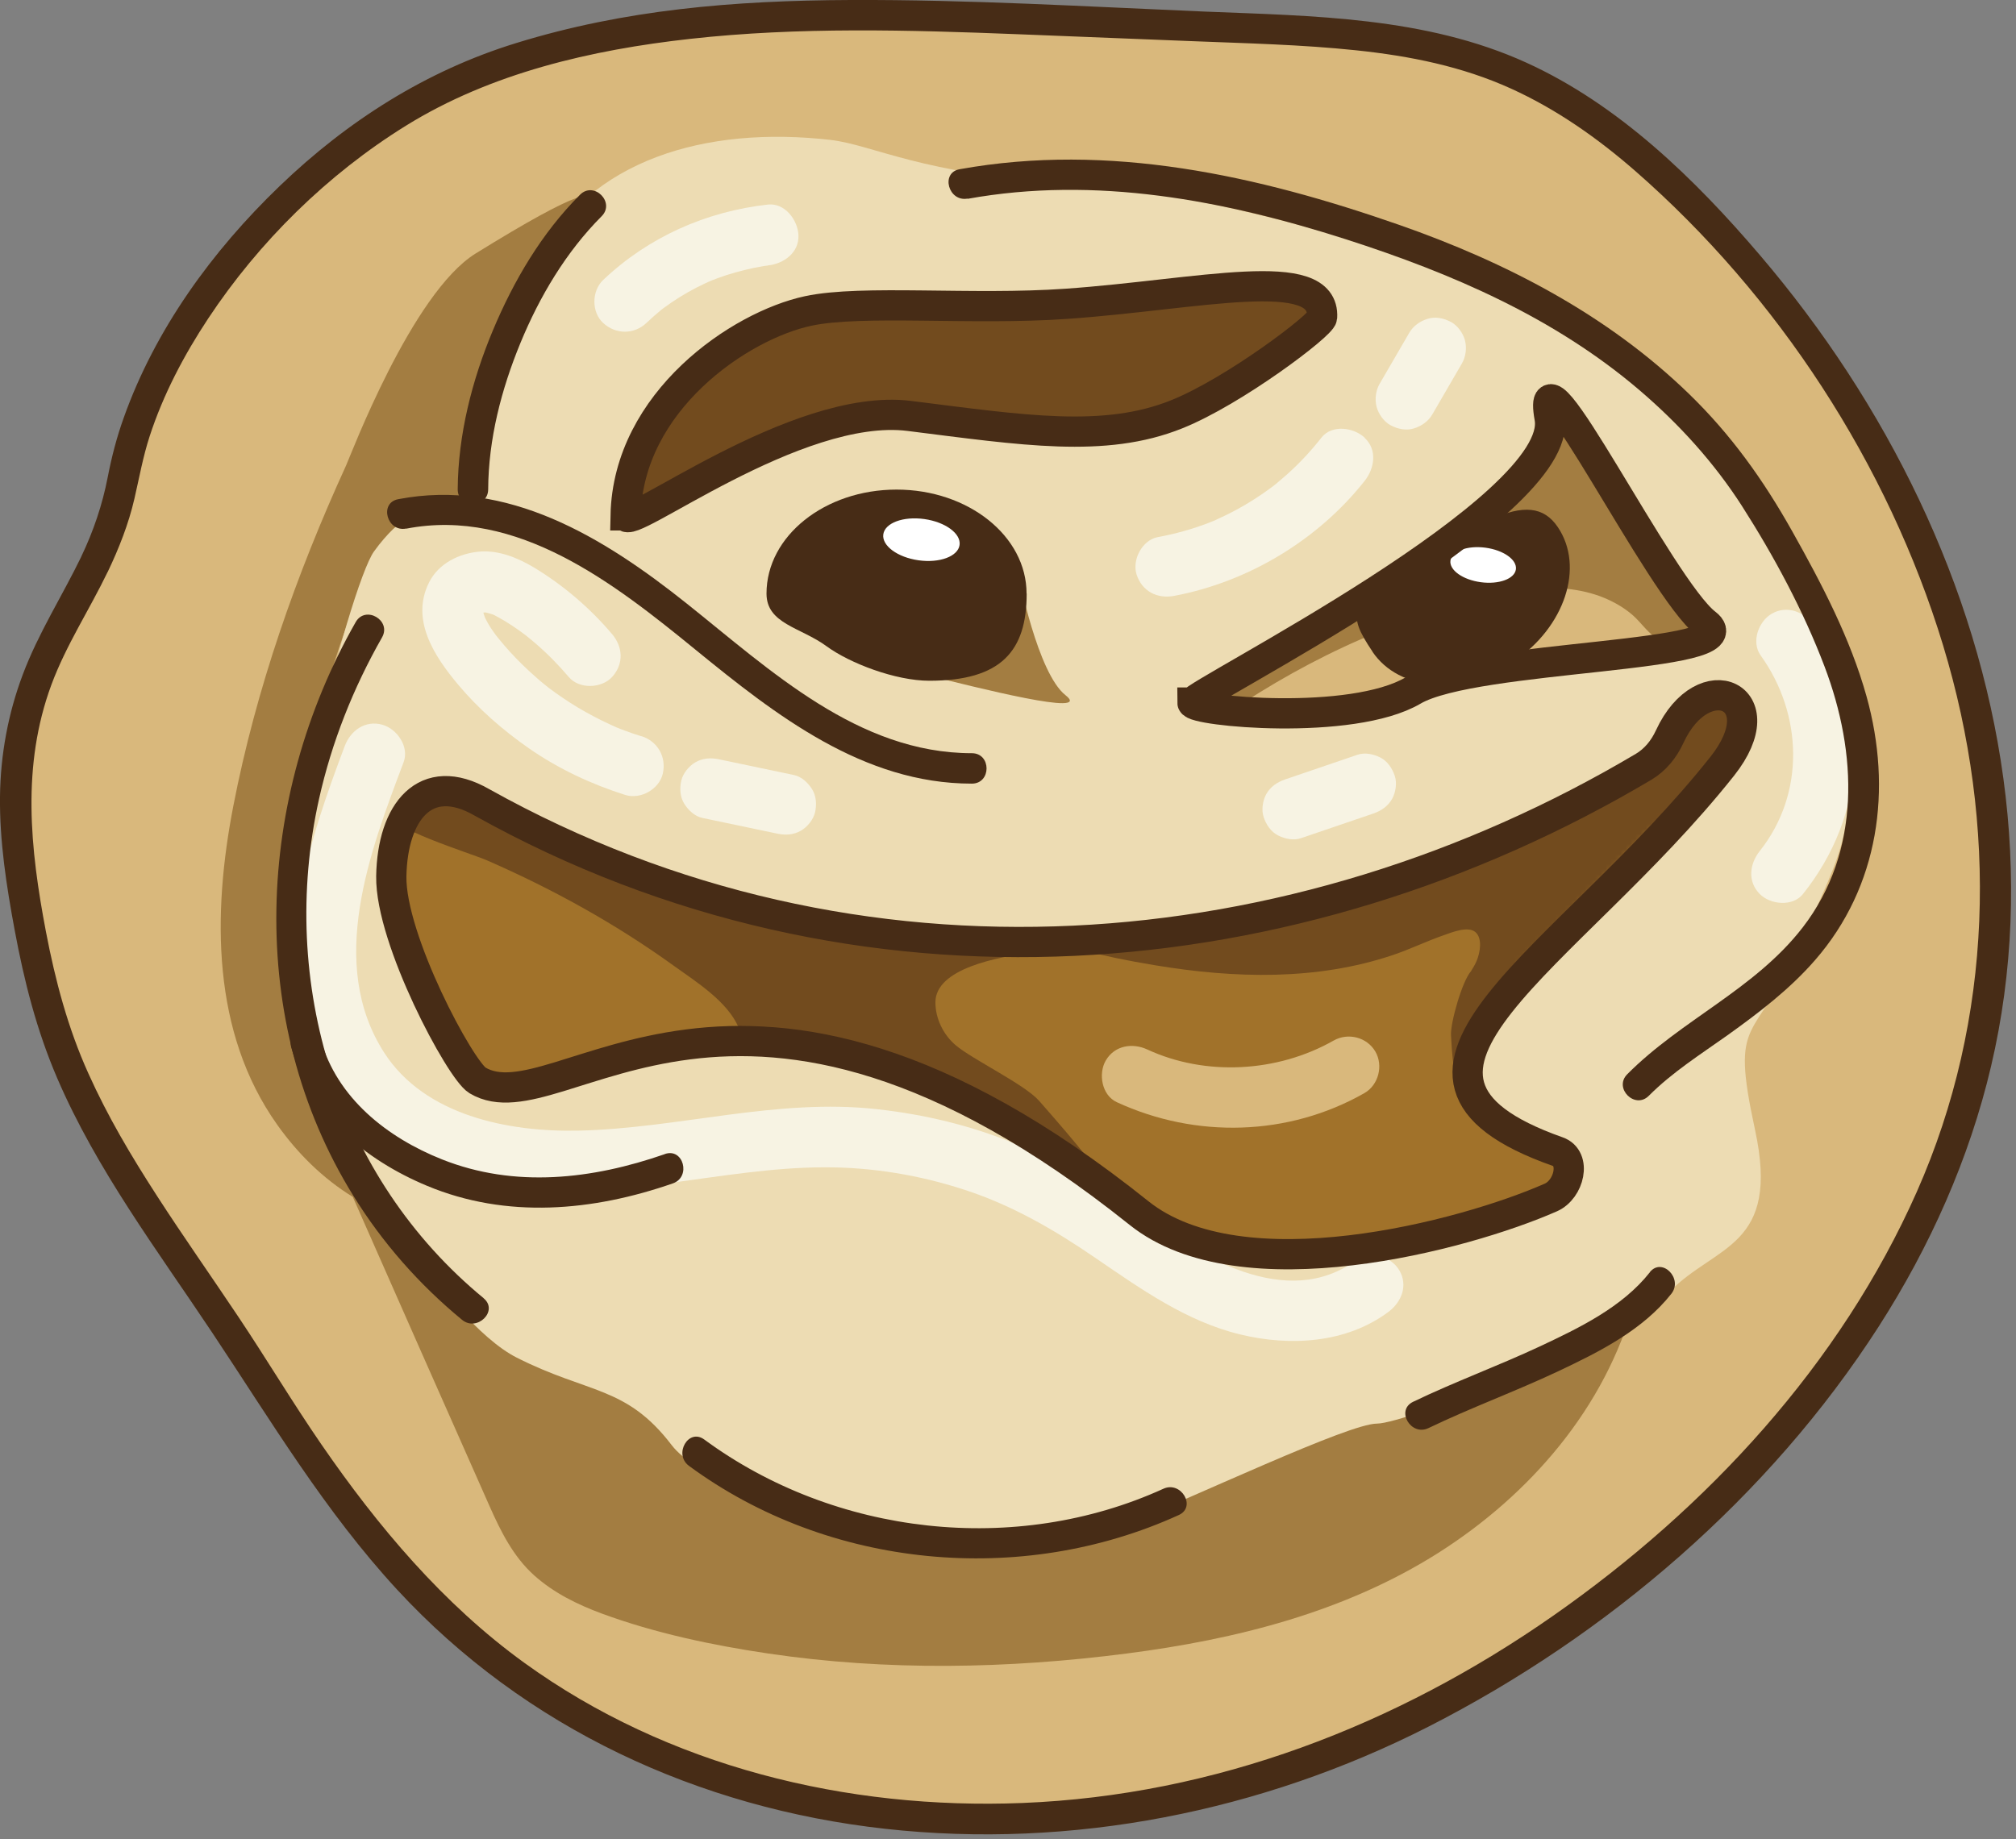 <svg width="400" height="365" viewBox="0 0 400 365" fill="none" xmlns="http://www.w3.org/2000/svg">
<rect x="0" y="0" width="400" height="365" fill="#808080" stroke="none"/>
<path d="M18.763 111.974C21.302 106.731 23.284 101.221 24.3 95.495C30.248 61.883 64.388 25.179 96.933 13.556C131.63 1.136 169.542 2.465 206.367 3.939C219.641 4.47 232.891 5.002 246.165 5.534C263.913 6.234 282.047 7.032 298.488 13.749C313.286 19.79 325.835 30.277 337.005 41.706C379.463 85.104 405.407 148.05 392.859 207.469C383.477 251.833 353.882 290.011 317.759 317.389C303.977 327.827 289.131 336.961 273.391 344.114C215.361 370.549 141.543 367.069 93.306 325.339C76.139 310.478 62.841 291.679 50.824 272.396C33.947 245.333 13.685 222.764 7.35 191.497C1.209 161.268 -0.073 144.982 14.967 119.175C16.006 117.387 17.022 115.599 17.917 113.738L18.763 111.974Z" fill="#D9B87C"/>
<path d="M321.7 251.398C319.137 249.779 316.405 250.528 314.205 252.244C266.21 289.335 200.37 313.643 141.592 287.377C126.625 280.684 113.302 271.164 102.591 258.719C99.956 255.651 94.999 256.883 93.065 259.976C90.429 254.008 87.794 248.039 85.158 242.071C89.317 239.92 90.018 232.454 84.191 230.762C82.498 230.279 80.878 229.627 79.331 228.877L78.533 227.645C78.17 224.069 74.253 222.764 71.279 223.537C63.083 216.24 58.102 205.245 56.482 194.444C53.363 173.784 59.794 151.965 66.008 132.441C67.943 126.351 70.095 120.335 72.416 114.39C85.376 108.591 95.144 96.219 97.949 82.325C98.626 79.039 96.861 76.333 94.394 75.27C97.876 68.987 101.334 62.68 104.815 56.398C108.587 49.584 136.321 24.333 94.37 50.309C81.701 58.162 69.538 90.493 68.668 92.377C58.803 113.955 50.8 136.693 46.278 160.035C42.168 181.299 41.95 204.859 55.031 223.247C59.117 228.998 64.122 233.903 69.998 237.528C79.017 257.97 88.035 278.413 97.102 298.831C99.327 303.857 101.817 308.907 106 312.653C109.893 316.132 114.511 318.403 119.395 320.216C129.962 324.106 141.277 326.498 152.375 328.141C175.926 331.645 200.032 331.186 223.606 328.141C245.174 325.363 266.862 319.926 285.408 308.158C303.59 296.608 318.509 279.379 324.263 258.357C324.964 255.747 323.997 252.848 321.724 251.422L321.7 251.398Z" fill="#A37D41"/>
<path d="M164.779 27.764C139.996 24.937 116.977 31.679 106.653 51.614C96.305 71.573 94.128 82.881 92.605 93.513C90.864 105.668 84.989 94.576 74.205 109.437C69.49 115.937 51.84 181.493 58.658 203.578C65.476 225.664 88.205 262.175 102.518 269.424C116.832 276.673 124.255 274.982 133.274 286.798C142.293 298.614 197.904 313.112 218.021 304.848C238.138 296.584 267.564 282.521 273.221 282.521C278.879 282.521 322.063 265.727 331.251 256.351C340.439 246.976 353.278 247.58 348.224 224.238C343.171 200.896 348.128 207.565 357.074 187.534C366.02 167.502 368.631 164.747 365.005 143.29C361.74 123.959 341.478 88.874 331.807 79.233C322.135 69.591 293.508 56.035 277.912 50.768C262.317 45.5 235.115 37.768 211.614 36.342C182.792 34.602 173.242 28.731 164.755 27.764H164.779Z" fill="#EDDCB3"/>
<path d="M337.876 139.786C335.385 140.922 333.62 141.985 331.686 143.942C330.018 145.658 328.325 147.374 326.657 149.089C324.166 151.626 321.7 154.163 319.21 156.701C305.742 166.68 290.147 173.615 273.463 176.877C272.883 176.998 272.399 177.24 271.916 177.53C258.545 180.429 245.198 183.329 231.827 186.229C230.787 186.446 229.99 186.929 229.337 187.558C194.036 190.409 158.202 185.649 124.811 173.784C112.988 169.58 101.551 164.433 90.526 158.465C86.101 156.072 81.338 159.866 81.362 163.974C80.83 164.723 80.54 165.593 80.443 166.511C78.001 167.985 76.454 171.247 77.469 174.074C75.728 176.346 75.293 179.318 77.203 181.71C77.784 182.435 78.533 182.991 79.355 183.401C79.113 185.649 80.129 187.872 82.232 189.104C82.377 190.24 82.522 191.375 82.668 192.511C82.934 194.589 83.998 197.199 86.149 198.069C87.213 201.452 88.833 204.69 91.179 207.299C91.299 207.976 91.493 208.628 91.856 209.256C92.073 209.643 92.363 209.981 92.629 210.344C92.895 210.682 93.161 211.069 93.476 211.383C94.08 211.987 94.781 212.494 95.482 212.953C96.208 213.413 97.102 213.751 97.876 214.041C98.239 214.186 98.626 214.282 99.013 214.331C99.859 214.476 100.778 214.645 101.648 214.621C102.107 214.621 102.567 214.524 103.002 214.476C103.461 214.427 103.921 214.379 104.356 214.258C105.807 213.896 107.016 213.195 108.176 212.325C111.537 211.866 114.898 211.069 118.066 210.537C126.988 209.039 135.885 207.565 144.807 206.067C145.533 205.946 146.186 205.608 146.766 205.149C152.375 205.704 157.985 206.357 163.522 207.565C172.637 209.571 181.559 212.567 189.974 216.65C199.597 221.314 208.615 227.186 216.667 234.217C218.239 235.595 219.955 236.005 221.503 235.788C224.066 238.881 227.354 241.346 231.126 242.989C236.058 245.139 241.257 245.985 246.552 246.372C246.891 246.444 247.229 246.541 247.568 246.589C267.346 250.31 286.592 244.269 305.138 237.89C311.883 235.571 310.191 226.823 303.542 226.026C297.57 225.301 292.178 220.299 290.558 214.524C295.224 207.903 298.875 200.606 301.414 192.825C301.511 192.511 301.583 192.197 301.632 191.883C303.856 189.636 306.105 187.388 308.305 185.141C314.035 179.269 319.79 173.398 325.52 167.526C326.004 167.043 326.487 166.535 326.971 166.052C333.596 161.098 339.713 155.468 345.202 149.282C349.893 143.991 344.09 136.959 337.876 139.786Z" fill="#A1722A"/>
<mask id="mask0_2004_99" style="mask-type:luminance" maskUnits="userSpaceOnUse" x="75" y="138" width="272" height="109">
<path d="M337.876 138.747C335.385 139.883 333.62 140.946 331.686 142.903C330.018 144.619 328.325 146.334 326.657 148.05C324.166 150.587 321.7 153.124 319.21 155.662C305.742 165.641 290.147 172.576 273.463 175.838C272.883 175.959 272.399 176.201 271.916 176.491C258.545 179.39 245.198 182.29 231.827 185.189C230.787 185.407 229.99 185.89 229.337 186.518C194.036 189.37 158.202 184.61 124.811 172.745C112.988 168.541 101.551 163.394 90.526 157.426C86.101 155.033 81.338 158.827 81.362 162.935C80.83 163.684 80.54 164.554 80.443 165.472C78.001 166.946 76.454 170.208 77.469 173.035C75.728 175.307 75.293 178.279 77.203 180.671C77.784 181.396 78.533 181.952 79.355 182.362C79.113 184.61 80.129 186.833 82.232 188.065C82.377 189.201 82.522 190.336 82.668 191.472C82.934 193.55 83.998 196.16 86.149 197.03C87.213 200.413 88.833 203.65 91.179 206.26C91.299 206.937 91.493 207.589 91.856 208.217C92.073 208.604 92.363 208.942 92.629 209.305C92.895 209.643 93.161 210.03 93.476 210.344C94.08 210.948 94.781 211.455 95.482 211.914C96.208 212.373 97.102 212.712 97.876 213.002C98.239 213.147 98.626 213.243 99.013 213.292C99.859 213.437 100.778 213.606 101.648 213.582C102.107 213.582 102.567 213.485 103.002 213.437C103.461 213.388 103.921 213.34 104.356 213.219C105.807 212.857 107.016 212.156 108.176 211.286C111.537 210.827 114.898 210.03 118.066 209.498C126.988 208 135.885 206.526 144.807 205.028C145.533 204.907 146.186 204.569 146.766 204.11C152.375 204.665 157.985 205.318 163.522 206.526C172.637 208.531 181.559 211.528 189.974 215.611C199.597 220.275 208.615 226.147 216.667 233.178C218.239 234.556 219.955 234.966 221.503 234.749C224.066 237.842 227.354 240.307 231.126 241.95C236.058 244.1 241.257 244.946 246.552 245.333C246.891 245.405 247.229 245.502 247.568 245.55C267.346 249.271 286.592 243.23 305.138 236.851C311.883 234.531 310.191 225.784 303.542 224.987C297.57 224.262 292.178 219.26 290.558 213.485C295.224 206.864 298.875 199.567 301.414 191.786C301.511 191.472 301.583 191.158 301.632 190.844C303.856 188.597 306.105 186.349 308.305 184.102C314.035 178.23 319.79 172.359 325.52 166.487C326.004 166.004 326.487 165.496 326.971 165.013C333.596 160.059 339.713 154.429 345.202 148.243C349.893 142.952 344.09 135.92 337.876 138.747Z" fill="white"/>
</mask>
<g mask="url(#mask0_2004_99)">
<path d="M185.597 198.914C185.597 202.031 187.072 205.269 189.635 207.444C192.899 210.223 203.272 215.176 206.173 218.463C238.839 255.602 204.481 224.769 198.581 227.572C193.262 230.11 185.984 227.886 180.423 227.186C168.164 225.591 155.905 224.02 143.671 222.426C142.607 222.401 141.543 222.281 140.455 222.015C137.046 221.217 134.967 217.689 135.885 214.597C136.925 211.165 140.431 209.909 143.913 210.368C144.106 210.368 144.275 210.416 144.469 210.44C144.59 210.416 144.759 210.32 145.073 210.126C145.726 209.643 146.282 208.966 146.645 208.217C147.346 206.719 147.177 205.318 146.5 203.795C144.227 198.673 138.207 194.903 133.661 191.641C122.248 183.401 109.7 176.442 96.619 170.74C93.427 169.338 76.067 164.046 77.735 161.437C79.621 158.44 100.028 158.924 103.22 160.301C103.413 160.398 103.607 160.47 103.8 160.567C105.565 158.368 109.627 157.256 112.238 159.02C118.912 163.539 126.069 167.453 133.492 170.715C139.222 172.117 145.267 172.769 151.094 173.011C168.696 173.76 186.734 171.924 203.683 177.457C211.541 180.018 214.322 187.702 204.674 189.031C197.928 189.95 185.621 192.197 185.597 198.914Z" fill="#724B1E"/>
<path d="M342.035 136.79C337.803 141.502 333.572 146.214 329.341 150.95C321.362 158.005 312.029 163.466 301.994 167.043C295.176 164.288 286.665 167.26 283.038 173.76C282.966 173.881 282.941 173.978 282.869 174.098C279.435 175.307 276.147 176.901 272.69 178.037C268.289 179.487 263.719 180.623 259.101 181.227C250.227 182.411 241.136 181.927 232.432 179.922C224.864 178.158 183.01 183.909 229.216 191.569C244.956 194.178 261.253 194.637 276.413 189.515C279.846 188.355 283.086 186.76 286.52 185.576C288.091 185.02 291.307 183.715 292.758 184.996C294.185 186.253 293.653 189.104 293 190.65C292.685 191.399 292.274 192.1 291.839 192.777C290.147 194.662 287.753 202.95 287.898 205.487C288.696 219.985 289.76 212.567 295.297 207.009C296.941 205.342 298.561 203.602 300.012 201.741C312.899 187.364 325.786 173.011 338.674 158.634C343.413 154.236 347.741 149.379 351.537 144.111C355.551 138.554 346.604 131.715 342.035 136.79Z" fill="#724B1E"/>
</g>
<path d="M270.755 86.844C268.579 84.838 264.299 84.186 262.196 86.844C260.092 89.526 257.771 92.015 255.208 94.286C254.58 94.842 253.951 95.374 253.322 95.905C253.25 95.953 252.814 96.316 252.597 96.485C252.428 96.606 252.186 96.799 252.137 96.823C250.735 97.862 249.284 98.829 247.785 99.747C246.359 100.617 244.908 101.414 243.433 102.139C242.684 102.502 241.934 102.84 241.184 103.202C241.112 103.227 241.088 103.251 241.064 103.275C240.991 103.299 240.943 103.323 240.846 103.347C240.507 103.492 240.169 103.613 239.83 103.758C236.566 105.015 233.181 105.957 229.748 106.585C226.629 107.165 224.574 111.08 225.516 114.028C226.605 117.362 229.627 118.885 232.964 118.256C247.664 115.478 261.471 107.189 270.755 95.446C272.714 92.981 273.342 89.284 270.755 86.892V86.844Z" fill="#F7F3E3"/>
<path d="M290.654 67.489C290.267 66.088 289.179 64.565 287.874 63.889C286.471 63.14 284.779 62.777 283.207 63.285C281.708 63.768 280.403 64.686 279.605 66.063C277.646 69.422 275.712 72.781 273.753 76.14C272.955 77.493 272.738 79.281 273.149 80.803C273.536 82.205 274.624 83.727 275.929 84.403C277.332 85.153 279.024 85.515 280.596 85.008C282.095 84.524 283.401 83.606 284.199 82.229C286.157 78.87 288.091 75.511 290.05 72.153C290.848 70.799 291.065 69.011 290.654 67.489Z" fill="#F7F3E3"/>
<path d="M127.253 146.117C126.141 145.779 125.029 145.392 123.941 144.981C123.385 144.788 122.853 144.571 122.321 144.353C122.321 144.353 122.152 144.281 122.007 144.208C121.765 144.087 121.064 143.797 121.088 143.797C118.888 142.782 116.736 141.647 114.656 140.414C112.649 139.206 110.691 137.877 108.805 136.452C108.636 136.307 107.959 135.775 107.814 135.654C107.354 135.292 106.919 134.905 106.484 134.519C105.541 133.697 104.598 132.827 103.703 131.957C101.962 130.266 100.342 128.478 98.819 126.593C98.771 126.52 98.505 126.182 98.36 126.013C98.263 125.892 98.166 125.747 98.166 125.747C97.828 125.288 97.513 124.829 97.223 124.37C96.909 123.887 96.643 123.379 96.377 122.872C96.377 122.872 96.305 122.703 96.232 122.582C96.159 122.388 96.038 122.026 96.014 121.953C95.966 121.833 95.942 121.688 95.918 121.567C96.087 121.567 96.232 121.543 96.305 121.543C96.305 121.543 96.305 121.543 96.329 121.543C96.57 121.591 96.788 121.639 97.03 121.712C97.296 121.784 97.538 121.881 97.804 121.953C97.852 121.953 97.852 121.978 97.924 122.002C98.577 122.316 99.23 122.703 99.859 123.065C101.116 123.814 102.349 124.636 103.534 125.505C103.8 125.699 104.042 125.868 104.284 126.061C104.356 126.11 104.404 126.158 104.453 126.182C104.477 126.206 104.501 126.23 104.549 126.279C105.13 126.738 105.686 127.197 106.242 127.68C108.636 129.734 110.836 131.981 112.867 134.374C114.922 136.79 119.323 136.645 121.426 134.374C123.796 131.788 123.627 128.405 121.426 125.82C117.05 120.649 111.755 116.13 105.952 112.626C102.76 110.717 99.013 109.171 95.216 109.461C91.13 109.799 86.996 111.805 85.11 115.623C81.434 123.017 86.174 130.217 90.84 135.799C94.902 140.656 99.714 144.861 104.912 148.485C110.739 152.545 117.268 155.613 124.062 157.764C127.084 158.706 130.784 156.652 131.509 153.535C132.258 150.249 130.518 147.132 127.278 146.093L127.253 146.117Z" fill="#F7F3E3"/>
<path d="M161.104 156.58C160.282 155.299 159.024 154.115 157.501 153.801L142.631 150.684C141.035 150.346 139.415 150.442 137.965 151.288C136.707 152.013 135.523 153.463 135.184 154.888C134.821 156.435 134.918 158.175 135.789 159.552C136.611 160.833 137.868 162.017 139.391 162.331C144.348 163.37 149.305 164.409 154.261 165.448C155.857 165.786 157.477 165.689 158.928 164.844C160.185 164.119 161.37 162.669 161.708 161.243C162.071 159.697 161.974 157.957 161.104 156.58Z" fill="#F7F3E3"/>
<path d="M273.85 150.322C272.496 149.645 270.804 149.283 269.329 149.79L254.942 154.695C253.395 155.227 252.065 156.145 251.243 157.595C250.542 158.875 250.251 160.712 250.711 162.113C251.194 163.611 252.162 165.085 253.612 165.81C254.966 166.487 256.659 166.849 258.134 166.342C262.921 164.699 267.733 163.08 272.52 161.437C274.068 160.905 275.397 159.987 276.22 158.537C276.921 157.256 277.211 155.42 276.752 154.019C276.268 152.52 275.301 151.046 273.85 150.322Z" fill="#F7F3E3"/>
<path d="M152.375 40.595C140.092 41.972 128.68 47.022 119.685 55.552C117.388 57.727 117.316 61.931 119.685 64.106C122.152 66.377 125.779 66.426 128.245 64.106C129.164 63.236 130.082 62.414 131.05 61.617C131.219 61.472 131.388 61.327 131.581 61.206C131.63 61.182 131.63 61.182 131.678 61.134C132.186 60.771 132.694 60.409 133.201 60.047C135.329 58.597 137.578 57.316 139.923 56.229C140.213 56.084 140.479 55.963 140.769 55.842C140.842 55.818 141.06 55.721 141.229 55.649C141.35 55.6 141.446 55.552 141.495 55.552C141.785 55.431 142.075 55.335 142.365 55.214C143.55 54.779 144.735 54.392 145.944 54.054C147.153 53.716 148.362 53.426 149.595 53.16C150.199 53.039 150.828 52.918 151.432 52.822C151.529 52.822 151.916 52.749 152.061 52.725C152.23 52.725 152.375 52.701 152.375 52.677C155.519 52.338 158.589 50.139 158.42 46.636C158.275 43.664 155.736 40.232 152.375 40.595Z" fill="#F7F3E3"/>
<path d="M277.622 252.074C276.123 249.489 271.988 247.942 269.353 249.899C255.136 260.483 237.727 248.981 225.637 240.693C217.852 235.353 210.018 230.52 201.265 226.92C192.561 223.344 183.421 221.169 174.064 220.13C154.019 217.883 134.652 223.948 114.729 224.383C100.898 224.673 84.288 221.411 76.236 208.918C64.848 191.206 73.407 168.976 80.081 151.264C81.241 148.219 78.799 144.643 75.849 143.821C72.464 142.879 69.563 144.981 68.402 148.05C61.463 166.487 54.378 187.243 61.753 206.719C68.354 224.214 84.433 233.372 102.325 235.764C122.901 238.518 142.97 231.728 163.498 231.656C173.072 231.632 182.526 233.202 191.618 236.199C200.951 239.267 209.292 244.124 217.368 249.658C226.314 255.771 235.381 262.247 246.093 264.833C255.958 267.225 267.104 266.596 275.47 260.362C278.081 258.405 279.411 255.143 277.646 252.098L277.622 252.074Z" fill="#F7F3E3"/>
<path d="M359.782 123.983C357.872 121.349 354.511 120.069 351.513 121.808C348.901 123.331 347.426 127.414 349.337 130.072C357.654 141.647 358.259 157.425 349.167 168.879C347.136 171.44 346.677 174.92 349.167 177.433C351.271 179.535 355.671 179.994 357.727 177.433C363.868 169.725 367.567 160.591 367.93 150.684C368.269 141.26 365.295 131.643 359.806 124.007L359.782 123.983Z" fill="#F7F3E3"/>
<path d="M323.417 110.935C317.566 108.929 311.448 107.48 305.524 105.764C298.44 103.734 295.2 114.052 301.221 116.976C295.66 117.749 290.171 119.151 284.682 121.156C273.076 125.385 261.519 131.112 248.849 130.242C245.585 130.024 242.804 133.19 242.804 136.283C242.804 139.738 245.585 142.106 248.849 142.323C261.471 143.217 273.197 138.409 284.731 134.011C289.034 132.368 293.338 130.942 297.691 129.903C298.706 131.184 300.205 132.054 302.115 132.006C308.208 131.861 314.35 131.933 320.419 131.571C326.052 131.232 336.401 131.377 336.957 124.974C337.489 119.006 328.543 112.675 323.417 110.935Z" fill="#D9B87C"/>
<path d="M331.928 113.883C324.287 105.982 318.243 96.727 313.818 86.675C313.092 85.032 310.191 84.621 309.079 86.071C305.573 90.589 302.067 95.108 298.561 99.627C297.425 101.101 297.304 103.324 299.165 104.363C303.058 106.513 306.927 108.688 310.82 110.838C306.83 110.524 302.792 110.79 298.827 111.467C289.47 113.037 280.209 116.179 271.456 119.755C261.736 123.718 252.452 128.55 243.627 134.253C240.362 136.355 243.409 141.599 246.673 139.472C255.184 133.963 264.154 129.179 273.536 125.385C283.038 121.543 293.387 117.846 303.639 116.879C308.523 116.42 313.503 116.734 318.097 118.571C320.201 119.417 322.256 120.601 323.973 122.099C325.52 123.476 326.681 125.216 328.373 126.472C331.42 128.744 335.941 128.357 337.247 124.298C338.674 119.827 334.636 116.734 331.928 113.907V113.883Z" fill="#A37D41"/>
<path d="M253.612 56.567C241.837 58.5 229.965 59.708 218.069 60.264C208.736 60.264 199.403 60.312 190.094 60.337C189.321 60.337 188.644 60.481 188.015 60.699C180.544 59.515 173.145 59.104 165.456 60.651C146.524 64.469 130.711 78 123.361 95.664C122.103 98.684 124.255 100.955 127.133 101.753C130.614 102.719 131.896 101.197 133.153 98.177C133.443 97.452 135.668 97.476 136.006 96.775C136.877 96.509 137.723 96.074 138.521 95.325C140.455 93.537 142.486 91.87 144.59 90.275C158.855 80.9 178.537 83.074 194.833 83.993C206.512 84.645 218.19 84.573 229.578 81.576C239.927 78.846 249.768 74.086 258.303 67.634C263.816 63.478 260.624 55.431 253.636 56.591L253.612 56.567Z" fill="#724B1E"/>
<path d="M202.111 114.221C202.111 114.221 205.859 133.6 211.42 137.974C216.981 142.348 194.06 136.524 182.817 133.721C171.573 130.918 202.111 114.221 202.111 114.221Z" fill="#A37D41"/>
<path d="M21.374 113.496C23.599 108.833 25.509 104 26.669 98.974C27.636 94.793 28.362 90.662 29.692 86.578C32.4 78.266 36.51 70.461 41.322 63.188C51.404 47.965 64.969 34.602 80.516 24.961C97.417 14.474 117.364 9.883 136.973 7.708C158.541 5.316 180.278 5.944 201.918 6.79C213.451 7.249 224.985 7.708 236.518 8.167C247.35 8.602 258.23 8.844 269.038 9.979C279.846 11.115 290.122 13.193 299.77 17.567C308.837 21.675 317.034 27.45 324.505 33.974C352.794 58.717 374.603 92.111 385.532 128.067C396.389 163.805 395.542 202.128 380.334 236.489C365.15 270.777 338.722 299.29 308.208 320.626C276.993 342.446 241.088 356.292 202.837 357.814C168.019 359.191 132.5 350.589 104.042 330.002C87.939 318.355 74.979 302.939 63.784 286.676C58.078 278.388 52.928 269.762 47.342 261.401C41.757 253.041 36.413 245.478 31.167 237.359C25.92 229.24 21.374 221.556 17.554 213.074C13.468 204.037 10.977 194.613 9.115 184.899C5.972 168.396 4.255 151.965 10.204 135.872C13.129 127.994 17.747 121.011 21.374 113.472C23.067 109.992 17.844 106.924 16.151 110.427C12.331 118.305 7.616 125.626 4.521 133.866C1.596 141.623 0.097 149.814 -2.08948e-05 158.078C-0.097 166.97 1.281 175.814 2.901 184.537C4.787 194.686 7.254 204.424 11.34 213.944C19.174 232.163 31.191 248.087 42.12 264.494C53.774 281.989 64.461 299.942 78.799 315.479C104.187 342.953 138.618 358.829 175.635 362.937C212.653 367.045 250.348 359.505 283.377 342.688C318.992 324.541 351.077 296.994 372.742 263.286C382.921 247.435 390.755 229.94 395.059 211.576C399.459 192.873 400.088 173.518 397.501 154.526C392.278 116.13 374.265 80.03 349.24 50.695C336.328 35.544 321.168 20.756 302.816 12.42C282.82 3.334 260.479 3.165 238.936 2.295C215.555 1.305 192.15 -0.097 168.769 -0C145.388 0.097 123.868 1.933 102.47 8.53C84.602 14.015 68.934 23.994 55.49 36.922C42.047 49.849 30.78 65.386 24.541 82.929C23.163 86.771 22.148 90.686 21.374 94.697C20.31 100.182 18.545 105.401 16.127 110.452C14.459 113.955 19.682 117.024 21.35 113.496H21.374Z" fill="#472C16"/>
<path d="M95.99 257.656C66.903 233.734 55.176 195.024 63.3 158.561C65.815 147.277 70.095 136.524 75.801 126.496C77.735 123.113 72.513 120.069 70.578 123.452C50.727 158.32 48.624 202.587 70.095 237.286C75.873 246.637 83.2 254.95 91.686 261.933C94.66 264.373 98.964 260.145 95.966 257.656H95.99Z" fill="#472C16"/>
<path d="M131.896 229.046C117.509 234.048 102.132 235.836 87.697 230.085C76.816 225.76 66.855 217.907 63.615 206.26C62.575 202.514 56.748 204.109 57.788 207.855C61.487 221.12 72.391 230.182 84.723 235.329C100.512 241.925 117.63 240.379 133.516 234.845C137.167 233.565 135.595 227.741 131.92 229.022L131.896 229.046Z" fill="#472C16"/>
<path d="M96.861 97.138C96.909 87.158 99.472 77.251 103.268 68.045C107.064 58.838 112.311 49.994 119.371 42.914C122.128 40.16 117.848 35.883 115.092 38.638C107.475 46.249 101.914 55.721 97.779 65.604C93.645 75.487 90.888 86.288 90.816 97.113C90.816 101.004 96.837 101.004 96.861 97.113V97.138Z" fill="#472C16"/>
<path d="M191.98 39.459C217.344 34.868 242.877 39.725 267.104 47.505C288.067 54.247 308.378 62.994 325.279 77.42C333.113 84.113 340.1 91.797 345.661 100.472C352.02 110.427 357.848 121.277 362.03 132.319C368.51 149.427 369.332 168.951 357.678 184.054C348.176 196.353 333.596 202.37 322.861 213.195C320.128 215.95 324.384 220.227 327.14 217.472C331.783 212.808 337.392 209.256 342.736 205.463C348.95 201.017 355.091 196.329 360.12 190.554C372.863 175.935 375.474 156.604 370.348 138.215C367.132 126.689 361.474 115.912 355.647 105.522C349.82 95.132 343.413 86.215 335.095 78.145C318.895 62.438 298.779 52.024 277.622 44.63C249.574 34.844 220.076 28.223 190.385 33.587C186.564 34.288 188.184 40.111 191.98 39.411V39.459Z" fill="#472C16"/>
<path d="M327.358 252.485C321.893 259.42 313.31 263.552 305.476 267.225C297.207 271.091 288.599 274.232 280.378 278.195C276.872 279.886 279.943 285.082 283.425 283.414C291.863 279.355 300.664 276.141 309.127 272.154C317.59 268.167 325.98 263.89 331.613 256.762C334.007 253.741 329.752 249.44 327.334 252.485H327.358Z" fill="#472C16"/>
<path d="M136.692 290.902C164.425 311.32 202.628 314.921 233.891 300.664C237.421 299.045 234.351 293.85 230.845 295.445C201.467 308.832 165.658 304.748 139.739 285.683C136.595 283.363 133.597 288.607 136.692 290.902Z" fill="#472C16"/>
<path d="M203.707 117.797C203.707 129.203 198.654 135.098 184.388 135.098C177.666 135.098 168.575 131.619 163.981 128.236C158.831 124.466 152.085 123.814 152.085 117.797C152.085 106.392 163.643 97.162 177.884 97.162C192.125 97.162 203.683 106.392 203.683 117.797H203.707Z" fill="#472C16"/>
<path d="M190.391 108.165C190.709 105.905 187.58 103.597 183.401 103.01C179.223 102.422 175.577 103.777 175.259 106.037C174.941 108.297 178.07 110.605 182.249 111.193C186.428 111.781 190.073 110.425 190.391 108.165Z" fill="white"/>
<path d="M272.327 129.323C267.007 121.422 268.192 120.117 278.347 113.303C283.135 110.089 291.356 105.087 295.756 103.082C302.164 100.182 306.298 100.448 309.103 104.628C314.422 112.53 310.481 124.466 300.326 131.281C290.171 138.095 277.622 137.225 272.303 129.323H272.327Z" fill="#472C16"/>
<path d="M300.774 112.987C301.027 111.096 298.325 109.173 294.738 108.693C291.152 108.213 288.038 109.357 287.785 111.249C287.531 113.14 290.233 115.063 293.82 115.543C297.407 116.023 300.52 114.879 300.774 112.987Z" fill="white"/>
<path d="M124.159 102.284C124.159 105.957 157.864 79.716 180.423 82.543C202.982 85.37 219.133 87.98 233.447 82.228C244.86 77.662 262.22 64.493 262.317 62.97C262.97 52.193 237.824 58.452 211.638 60.288C192.851 61.617 171.066 59.418 160.354 61.714C146.79 64.613 124.618 79.619 124.134 102.284H124.159Z" stroke="#472C16" stroke-width="6" stroke-miterlimit="10"/>
<path d="M236.615 139.423C236.615 137.708 310.65 100.713 307.459 82.929C304.267 65.145 329.486 116.879 338.504 123.765C347.523 130.652 292.589 129.855 280.378 137.031C268.168 144.208 236.59 141.139 236.59 139.423H236.615Z" stroke="#472C16" stroke-width="6" stroke-miterlimit="10"/>
<path d="M95.627 159.238C170.364 200.968 257.215 193.091 326.101 152.182C328.422 150.805 330.139 148.678 331.275 146.214C338.021 131.595 352.673 138.24 341.72 152.061C311.11 190.65 265.678 213.219 309.055 228.539C312.826 229.868 311.352 236.054 307.701 237.649C290.534 245.212 246.335 257.004 226 240.742C145.968 176.708 111.223 224.286 94.733 214.403C91.348 212.374 77.445 186.446 77.638 173.905C77.856 161.147 84.384 152.786 95.627 159.238Z" stroke="#472C16" stroke-width="6" stroke-miterlimit="10"/>
<path d="M80.588 104.918C102.664 100.641 122.007 115.888 137.965 128.913C153.923 141.937 171.283 155.517 192.827 155.517C196.719 155.517 196.719 149.476 192.827 149.476C170.268 149.476 152.859 133.02 136.321 119.827C119.782 106.634 100.681 94.89 78.992 99.07C75.172 99.82 76.792 105.643 80.588 104.894V104.918Z" fill="#472C16"/>
<path d="M272.883 208.677C271.215 205.825 267.467 204.883 264.614 206.502C253.419 212.857 239.178 213.606 227.668 208.29C224.719 206.913 221.164 207.444 219.399 210.465C217.876 213.074 218.601 217.351 221.575 218.729C237.267 225.978 255.619 225.519 270.707 216.94C273.536 215.322 274.503 211.455 272.883 208.677Z" fill="#D9B87C"/>
</svg>
